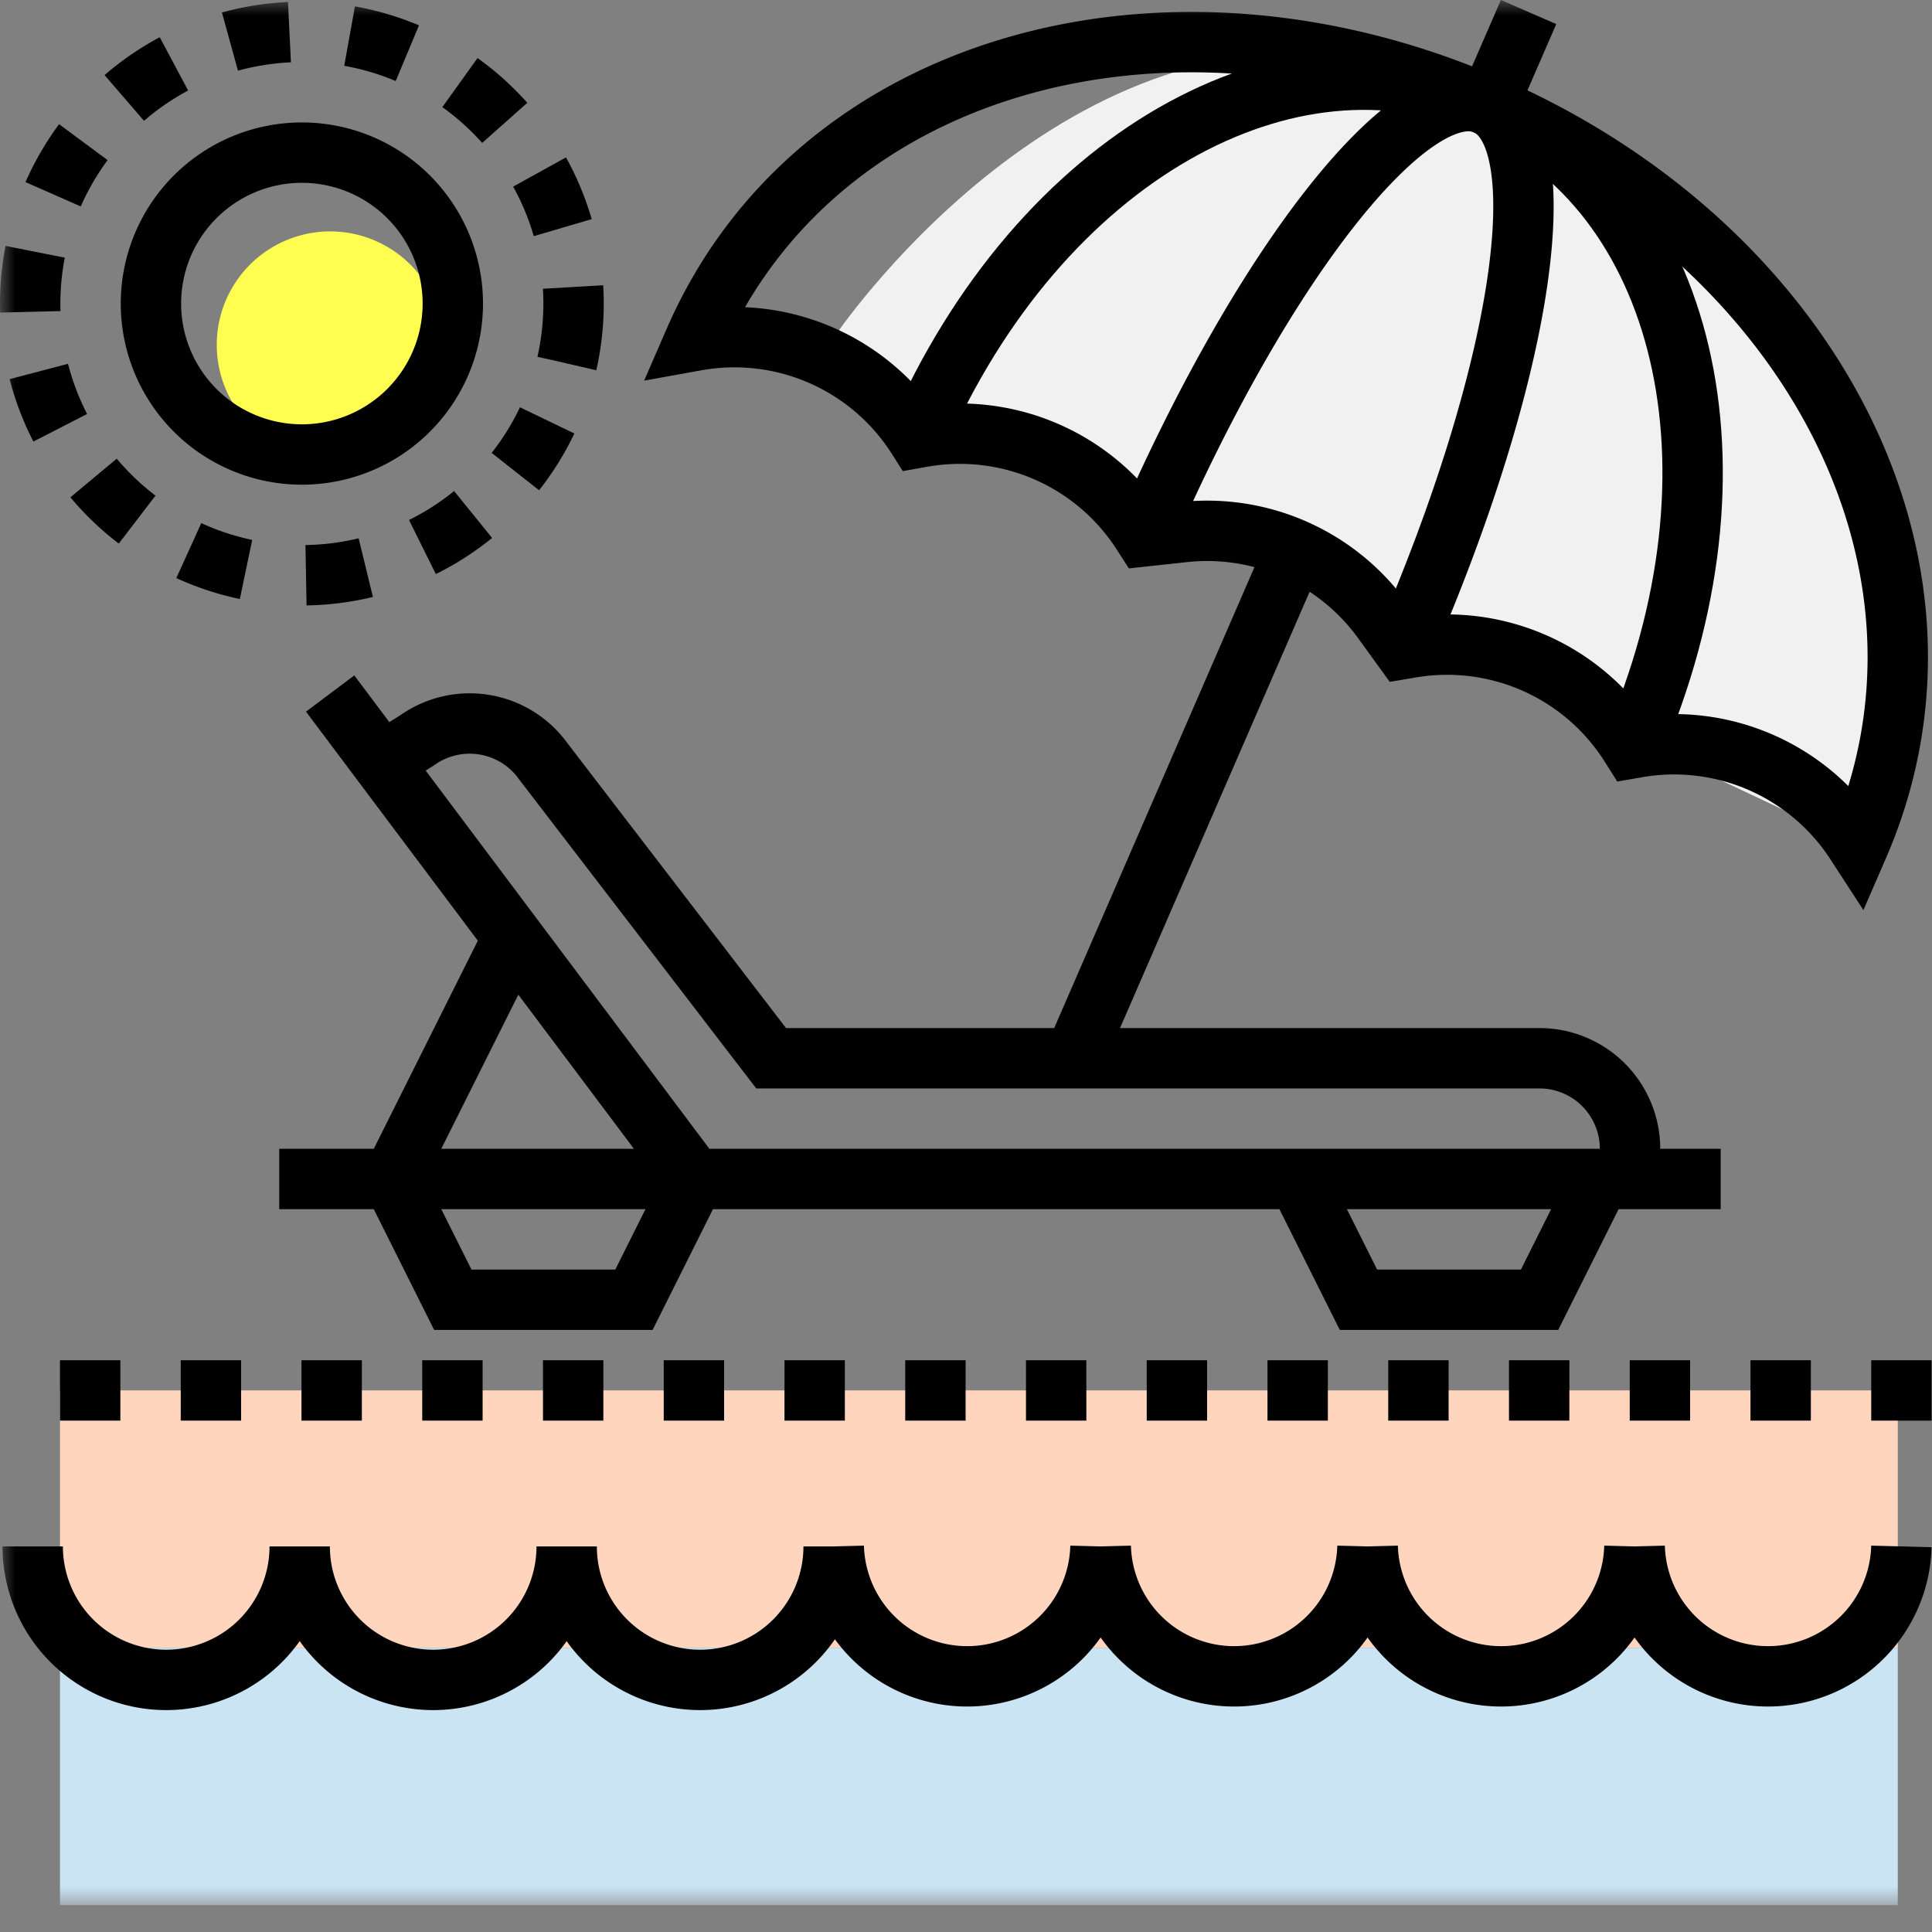 <svg xmlns="http://www.w3.org/2000/svg" xmlns:xlink="http://www.w3.org/1999/xlink" width="64" height="64" viewBox="0 0 64 64">
    <rect x="0" y="0" width="64" height="64" fill="#808080" stroke="none"/>
    <defs>
        <path id="a" d="M0 63.108h65.987V.002H0z"/>
    </defs>
    <g fill="none" fill-rule="evenodd">
        <path fill="#F1F1F1" d="M27.615 11.19S35.003.143 45.307 1.948C55.612 3.753 66 16.869 61.5 27.962c0 0-37.197-17.396-33.885-16.771z"/>
        <path fill="#FFFF52" d="M14.696 11.363a3.758 3.758 0 1 1-7.515-.001 3.758 3.758 0 0 1 7.515.001"/>
        <mask id="b" fill="#fff">
            <use xlink:href="#a"/>
        </mask>
        <path fill="#FFD6BD" d="M1.987 54.584h60.879v-8.525H1.987z" mask="url(#b)"/>
        <path fill="#CBE4F3" d="M1.987 63.108h60.879v-8.523H1.987z" mask="url(#b)"/>
        <path stroke="#000" stroke-dasharray="2" stroke-width="2" d="M1.987 46.06h64" mask="url(#b)"/>
        <path stroke="#000" stroke-width="2" d="M13 39.056l2 4h6l2-4M57 39.056H9.25M43 39.056l2 4h6l2-4M10.937 22.974L23 39.056M17 31.056l-4 8M53.997 38.056a3 3 0 0 0-3-3H25.545L18 25.223a3 3 0 0 0-4.185-.697l-1.315.822M23 11.293C27.017 2.05 38.655-1.126 49.3 3.5c10.646 4.625 16.303 15.221 12.252 24.543l-.052-.08a7.171 7.171 0 0 0-7.26-3.204l-.178.031-.091-.144a7.172 7.172 0 0 0-7.191-3.198l-.297.05-.694-.958a7.171 7.171 0 0 0-6.575-2.914l-1.312.142-.094-.146a7.175 7.175 0 0 0-7.266-3.145l-.151.027a7.175 7.175 0 0 0-7.33-3.222l-.061.011z" mask="url(#b)"/>
        <path stroke="#000" stroke-width="2" d="M30.39 14.504C34.44 5.182 42.715.638 49.252 3.478c6.538 2.84 8.863 11.99 4.813 21.312" mask="url(#b)"/>
        <path stroke="#000" stroke-width="2" d="M37.902 17.768c4.05-9.322 8.946-15.334 11.315-14.304 2.371 1.03 1.317 8.71-2.734 18.033M50.636.399L49.29 3.496M42.9 18.203l-7.414 17.064M15 10.056a5 5 0 0 1-5 5 5 5 0 1 1 0-10 5 5 0 0 1 5 5z" mask="url(#b)"/>
        <path stroke="#000" stroke-dasharray="2" stroke-width="2" d="M19 10.056a9 9 0 0 1-9 9 9 9 0 1 1 9-9z" mask="url(#b)"/>
        <path stroke="#000" stroke-width="2" d="M1.084 51.227a4.422 4.422 0 0 0 8.844 0M9.928 51.227a4.422 4.422 0 0 0 8.844 0M18.771 51.227a4.422 4.422 0 0 0 8.844 0M54.151 51.227a4.419 4.419 0 0 0 8.835 0M45.307 51.227a4.419 4.419 0 0 0 8.835 0M27.62 51.227a4.419 4.419 0 0 0 8.835 0M36.464 51.227a4.419 4.419 0 0 0 8.835 0" mask="url(#b)"/>
    </g>
</svg>
